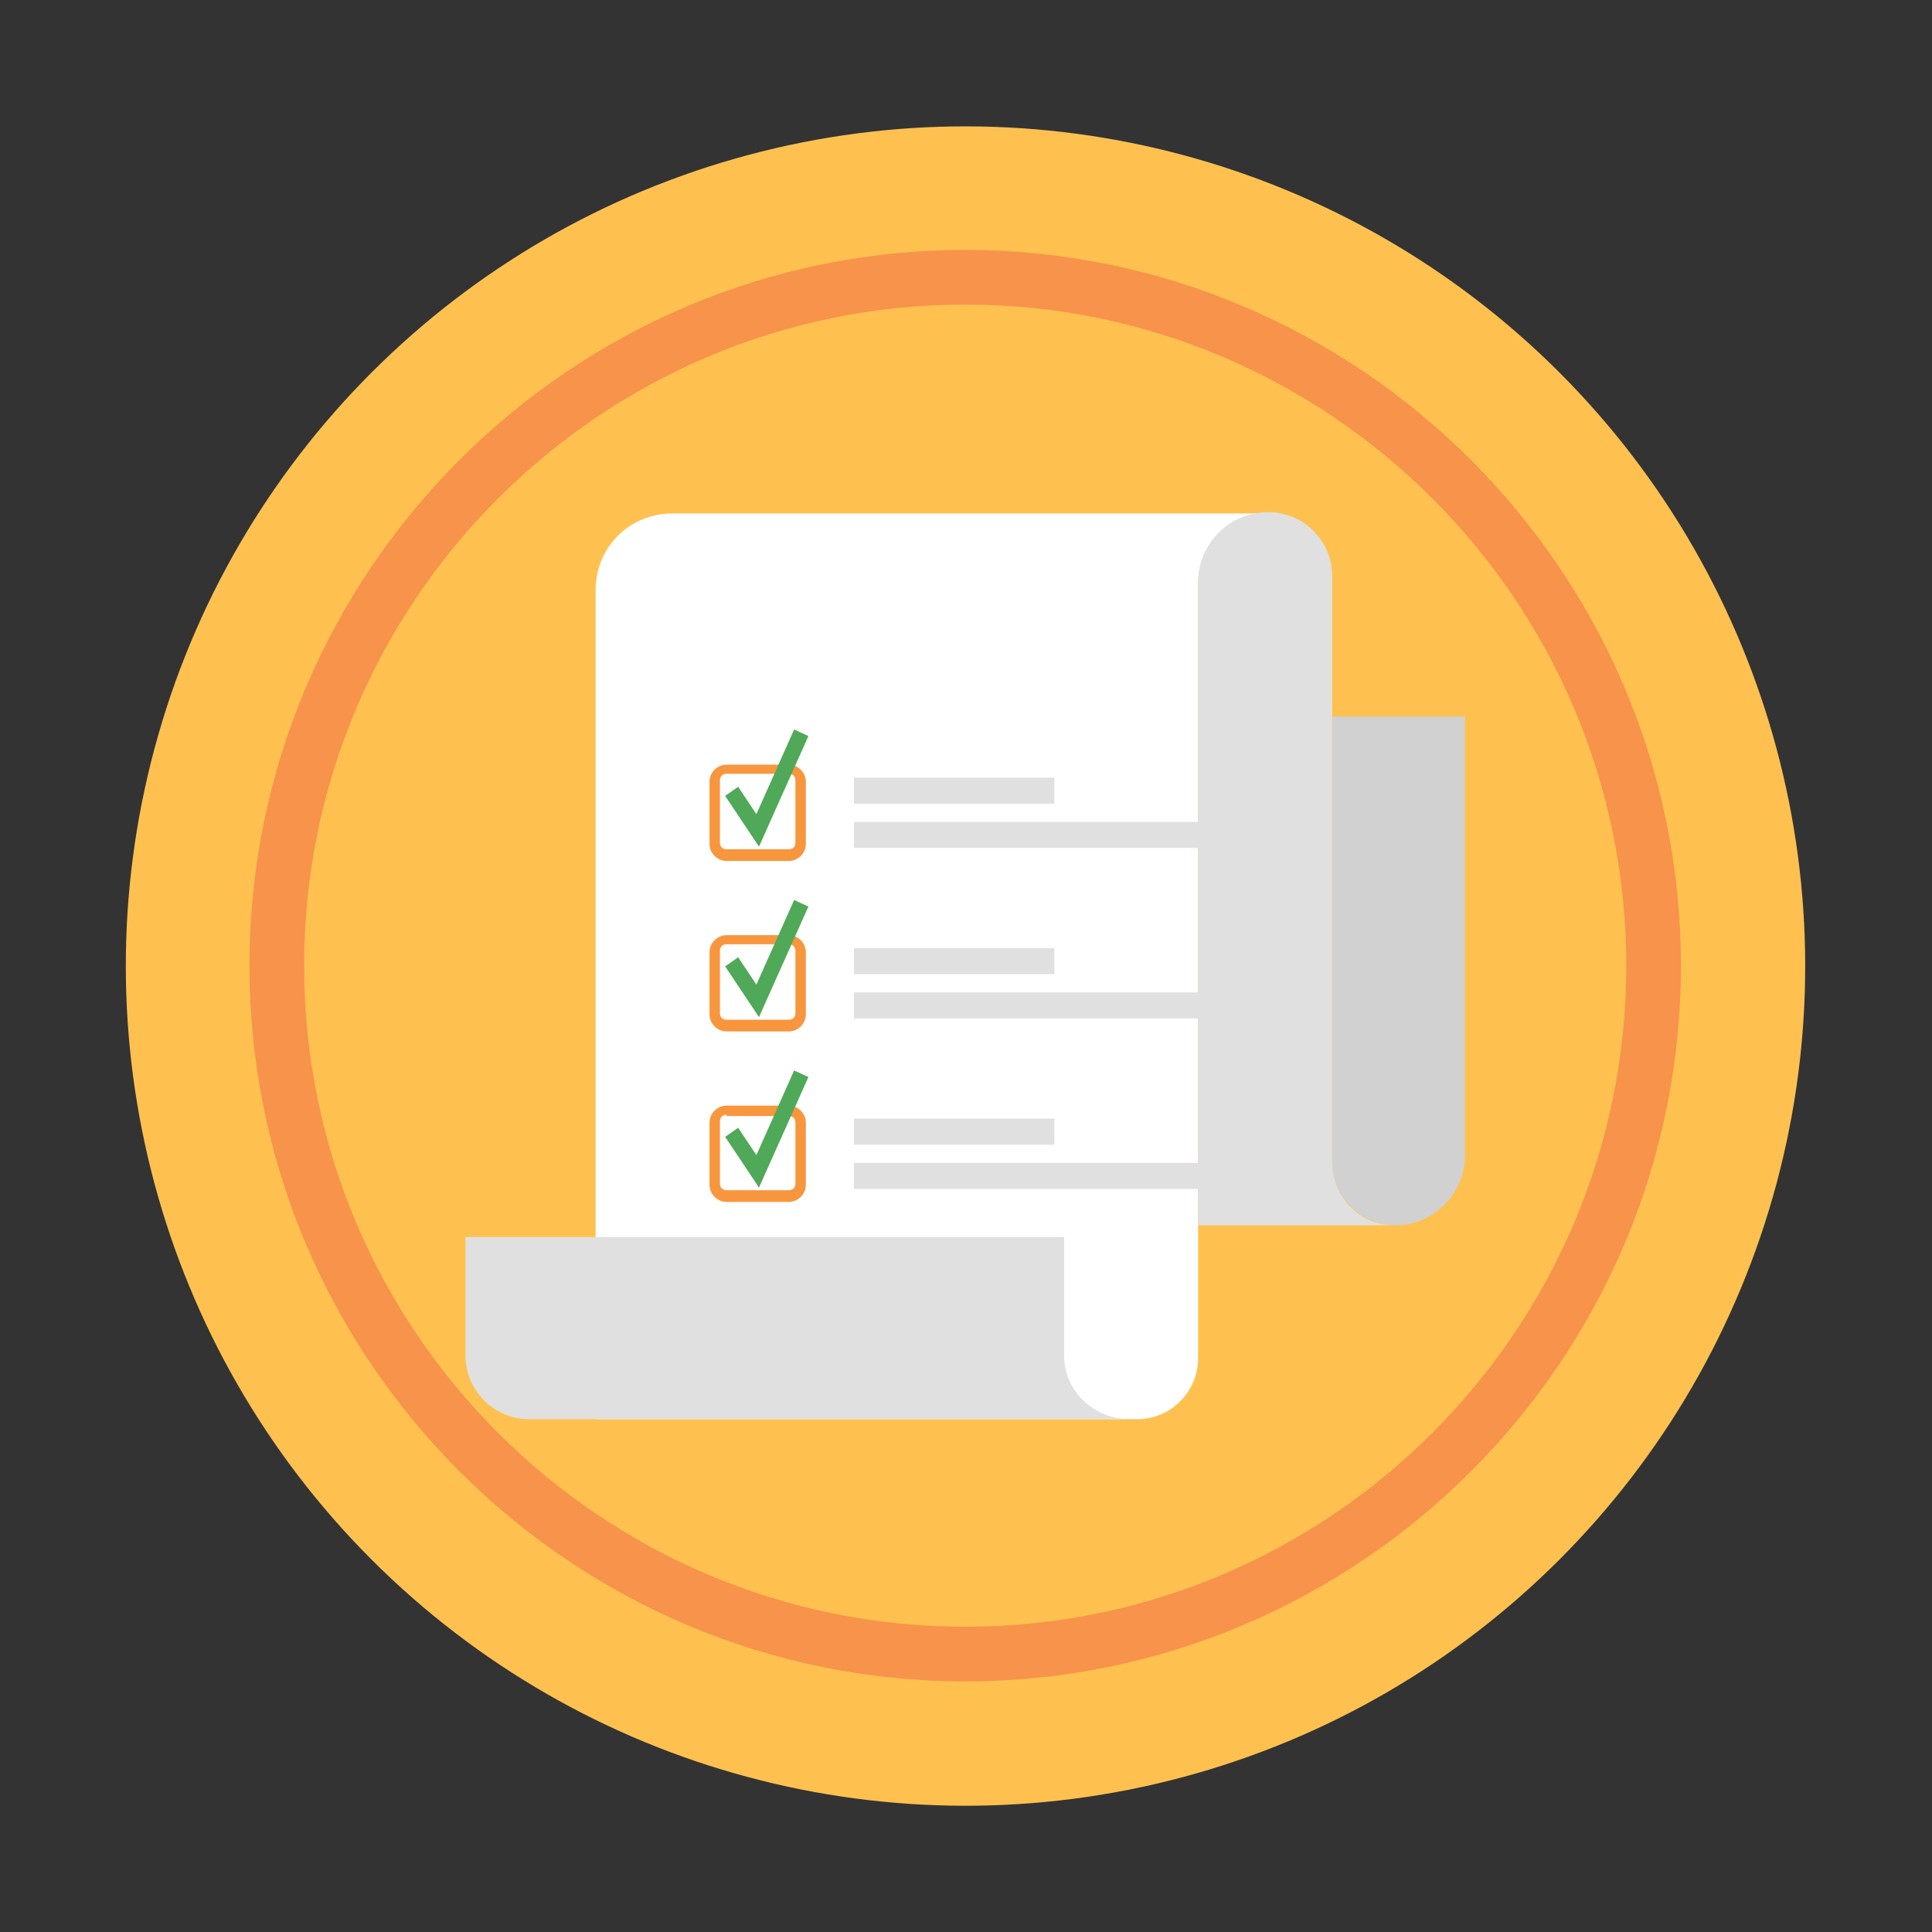 <?xml version="1.0" encoding="UTF-8" standalone="no"?>
<!DOCTYPE svg PUBLIC "-//W3C//DTD SVG 1.1//EN" "http://www.w3.org/Graphics/SVG/1.1/DTD/svg11.dtd">
<svg width="100%" height="100%" viewBox="0 0 50 50" version="1.1" xmlns="http://www.w3.org/2000/svg" xmlns:xlink="http://www.w3.org/1999/xlink" xml:space="preserve" xmlns:serif="http://www.serif.com/" style="fill-rule:evenodd;clip-rule:evenodd;stroke-linejoin:round;stroke-miterlimit:2;">
    <rect x="0" y="0" width="50" height="50" fill="#333333" stroke="none"/>
    <g transform="matrix(0.776,0,0,0.776,5.59,5.602)">
        <g>
            <g transform="matrix(0.307,-0.307,0.307,0.307,-18.137,24.846)">
                <circle cx="70" cy="70.5" r="64.5" style="fill:rgb(254,193,80);"/>
            </g>
            <g transform="matrix(0.434,0,0,0.434,-5.394,-5.611)">
                <path d="M70,125.5C39.7,125.5 15,100.8 15,70.5C15,40.2 39.7,15.5 70,15.5C100.3,15.5 125,40.2 125,70.5C125,100.8 100.3,125.5 70,125.5ZM70,19.7C42,19.7 19.2,42.5 19.2,70.5C19.2,98.5 42,121.3 70,121.3C98,121.3 120.8,98.5 120.8,70.5C120.8,42.5 98,19.7 70,19.7Z" style="fill:rgb(247,147,75);fill-rule:nonzero;"/>
            </g>
            <g transform="matrix(0.434,0,0,0.434,-5.264,-4.981)">
                <path d="M41.3,40.2L41.3,103.9L82.9,103.9C85.5,103.9 87.6,101.8 87.6,99.2L87.6,40.2L87.6,39.7C87.6,36.7 90,34.3 93,34.3L47.2,34.3C43.9,34.3 41.3,36.9 41.3,40.2Z" style="fill:white;fill-rule:nonzero;"/>
                <path d="M108.1,83.8L108.1,49.9L97.9,49.9L97.9,84.1C97.9,86.8 100.1,89 102.8,89C105.6,89 108,86.7 108.1,83.8Z" style="fill:rgb(209,209,209);fill-rule:nonzero;"/>
                <path d="M97.9,84.1L97.9,82.1L97.9,49.9L97.9,39.1C97.9,36.4 95.7,34.2 93,34.2C90,34.2 87.6,36.6 87.6,39.6L87.6,89L102.7,89C100,89 97.9,86.8 97.9,84.1Z" style="fill:rgb(224,224,224);fill-rule:nonzero;"/>
                <path d="M77.3,99L77.3,89.9L31.3,89.9L31.3,99C31.3,101.7 33.5,103.9 36.2,103.9L82.2,103.9C79.5,103.8 77.3,101.7 77.3,99Z" style="fill:rgb(224,224,224);fill-rule:nonzero;"/>
            </g>
            <g transform="matrix(0.434,0,0,0.434,-2.81,-0.596)">
                <path d="M50.5,50.9L45.7,50.9C45,50.9 44.4,50.3 44.4,49.6L44.4,44.8C44.4,44.1 45,43.5 45.7,43.5L50.5,43.5C51.2,43.5 51.8,44.1 51.8,44.8L51.8,49.6C51.8,50.3 51.2,50.9 50.5,50.9ZM45.7,44.2C45.4,44.2 45.2,44.4 45.2,44.7L45.2,49.5C45.2,49.8 45.4,50 45.7,50L50.5,50C50.8,50 51,49.8 51,49.5L51,44.7C51,44.4 50.8,44.2 50.5,44.2L45.7,44.2Z" style="fill:rgb(248,150,62);fill-rule:nonzero;"/>
                <path d="M48.2,49.8L45.6,45.9L46.6,45.2L48,47.3L50.9,40.8L52,41.3L48.2,49.8Z" style="fill:rgb(79,169,88);fill-rule:nonzero;"/>
                <path d="M50.5,64L45.7,64C45,64 44.4,63.4 44.4,62.7L44.4,57.9C44.4,57.2 45,56.6 45.7,56.6L50.5,56.6C51.2,56.6 51.8,57.2 51.8,57.9L51.8,62.7C51.8,63.4 51.2,64 50.5,64ZM45.7,57.3C45.4,57.3 45.2,57.5 45.2,57.8L45.2,62.6C45.2,62.9 45.4,63.1 45.7,63.1L50.5,63.1C50.8,63.1 51,62.9 51,62.6L51,57.8C51,57.5 50.8,57.3 50.5,57.3L45.7,57.3Z" style="fill:rgb(248,150,62);fill-rule:nonzero;"/>
                <path d="M48.2,62.9L45.6,59L46.6,58.3L48,60.4L50.9,53.9L52,54.4L48.2,62.9Z" style="fill:rgb(79,169,88);fill-rule:nonzero;"/>
                <path d="M50.5,77.1L45.7,77.1C45,77.1 44.4,76.5 44.4,75.8L44.4,71C44.4,70.3 45,69.7 45.7,69.7L50.5,69.7C51.2,69.7 51.8,70.3 51.8,71L51.8,75.8C51.8,76.5 51.2,77.1 50.5,77.1ZM45.7,70.4C45.4,70.4 45.2,70.6 45.2,70.9L45.2,75.7C45.2,76 45.4,76.2 45.7,76.2L50.5,76.2C50.8,76.2 51,76 51,75.7L51,71C51,70.7 50.8,70.5 50.5,70.5L45.7,70.5L45.7,70.4Z" style="fill:rgb(248,150,62);fill-rule:nonzero;"/>
                <path d="M48.2,76L45.6,72.1L46.6,71.4L48,73.5L50.9,67L52,67.5L48.2,76Z" style="fill:rgb(79,169,88);fill-rule:nonzero;"/>
                <g>
                    <rect x="55.5" y="74.1" width="28.2" height="2" style="fill:rgb(224,224,224);"/>
                    <rect x="55.5" y="70.7" width="15.4" height="2" style="fill:rgb(224,224,224);"/>
                </g>
                <g>
                    <rect x="55.5" y="61" width="28.2" height="2" style="fill:rgb(224,224,224);"/>
                    <rect x="55.5" y="57.6" width="15.4" height="2" style="fill:rgb(224,224,224);"/>
                </g>
                <g>
                    <rect x="55.5" y="47.9" width="28.2" height="2" style="fill:rgb(224,224,224);"/>
                    <rect x="55.5" y="44.5" width="15.4" height="2" style="fill:rgb(224,224,224);"/>
                </g>
            </g>
        </g>
    </g>
</svg>
